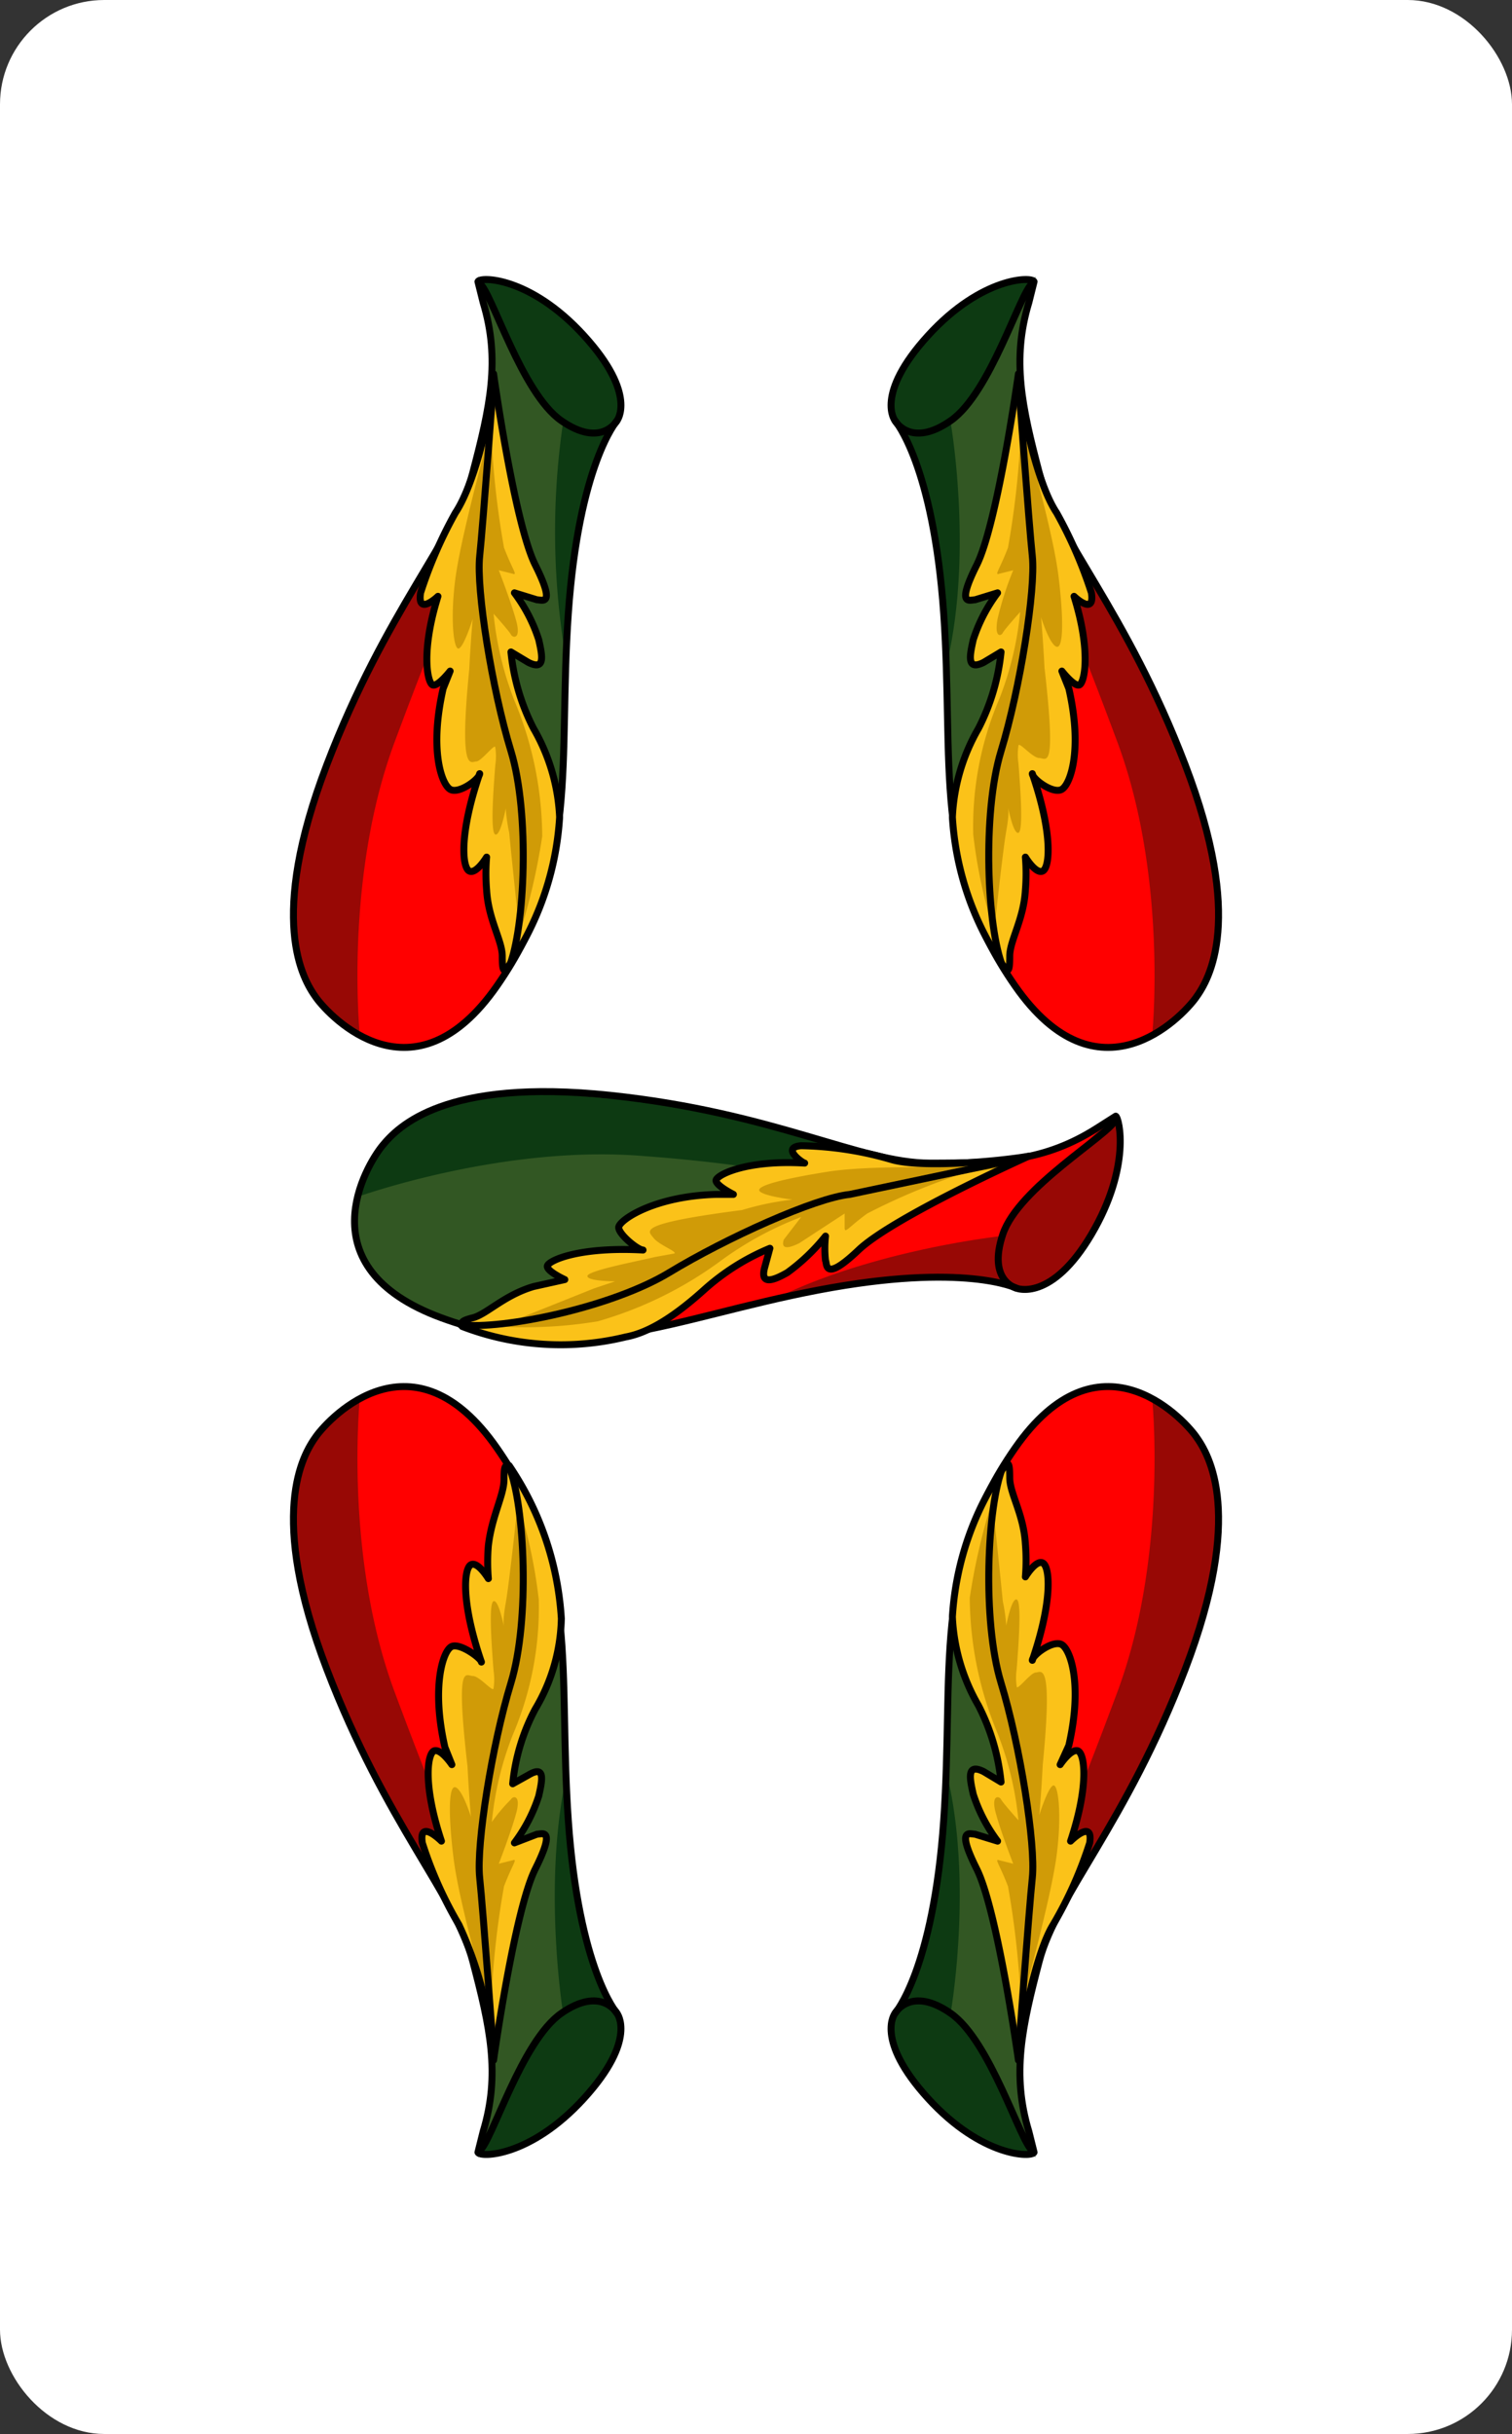 <svg xmlns="http://www.w3.org/2000/svg" viewBox="0 0 87 140">
  <rect x="0" y="0" width="87" height="140" fill="#333333" stroke="none"/>
  <rect width="87" height="140" rx="6" ry="6" fill="#fff"/>
  <path d="M51.5 24.2s2.2 2.5 2.8 11.1-.7 14.5 4.1 21.4 10 1.7 10.4.7 2.8-4.5-.6-13.4-7.4-13-8.4-16.8-1.6-6.5-.6-9.8c.6-1.6.2-.9.3-1.2s-3-.3-6.1 3.1-1.9 4.9-1.9 4.9z" fill="#325723"/>
  <path d="M58.4 56.7c4.8 6.9 10 1.7 10.4.7s2.8-4.5-.6-13.4-7.4-13-8.4-16.8c1.6 17.1-6.2 22.6-1.4 29.5z" fill="red"/>
  <path d="M59.4 16.1a6 6 0 0 0-3.9 1.3 11.2 11.2 0 0 0-3.9 4.4c-.7 1.4-.3 2.4.4 2.9a2.7 2.7 0 0 0 2.7-.5 8.9 8.9 0 0 0 2.4-2.9c.4-1 1.5-3.3 1.5-3.3l.8-1.7.2-.4z" fill="#0d3a12"/>
  <path d="M54.7 24.3s1.3 7.4-.2 13.8c0 0-.3-5.5-.7-7.3a28.4 28.4 0 0 0-1.5-5.4l-.5-.7z" fill="#0d3a12"/>
  <path d="M61.9 31.7s4.6 7 5.7 10.6 3.2 7.4 2.2 12.3a7.3 7.3 0 0 1-3.5 4.9s.9-9-2-16.8-3.8-9.4-3.8-9.4z" fill="#980805"/>
  <path d="M51.5 24.2s2.2 2.5 2.8 11.1-.7 14.5 4.1 21.4 9.6 1.8 10.4.7 2.8-4.5-.6-13.4-7.4-13-8.4-16.8-1.6-6.5-.6-9.8l.3-1.2c-.1-.3-3-.3-6.1 3.1s-1.9 4.9-1.9 4.9z" fill="none" stroke="#000" stroke-linecap="round" stroke-linejoin="round" stroke-width=".4"/>
  <path d="M51.5 24.2s.9 1.6 3.2 0 4-7.4 4.7-7.9" fill="none" stroke="#000" stroke-linecap="round" stroke-linejoin="round" stroke-width=".4"/>
  <path d="M62.7 34.1a19.8 19.8 0 0 0-2.1-4.6 23 23 0 0 1-2-7.9s-1.2 8.6-2.4 11-.4 2-.1 2l1.3-.3a8.3 8.3 0 0 0-1.4 2.6c-.2.9-.4 1.8.6 1.3l1-.6a12.3 12.3 0 0 1-1.3 4.4 11.2 11.2 0 0 0-1.5 5.1 16.8 16.8 0 0 0 3.1 8.8c.1 0 .2.1.2-.8s.8-2.1.9-3.8a11.4 11.4 0 0 0 0-1.9s.6 1.1 1 .8.6-2.1-.6-5.6c0 .3 1.2 1.2 1.7.9s1.2-2.3.4-5.8l-.4-1s.7.9 1 .8.7-1.9-.3-5.1c0-.1 1.1.9.9-.3z" fill="#fbc219"/>
  <path d="M58.7 25.5a50.1 50.1 0 0 1-.7 6c-.5 1.3-.8 1.6-.5 1.5l.8-.2a18.2 18.2 0 0 0-.9 2.8c-.2 1.1.2 1 .3.8s1-1.2 1-1.2a18.5 18.5 0 0 1-1.2 5A18.6 18.6 0 0 0 56 48a29.7 29.7 0 0 0 1.2 5.6s.5-4.7.7-5.8.1-1.4.1-1.4.3 1.6.6 1.5.1-2.7 0-4a3.3 3.3 0 0 1 0-1c0-.3.8.7 1.2.7s1 .9.3-5.2c-.1-1.9-.2-2.9-.2-2.9s.5 1.6.9 1.7.4-1.7.1-4.1-1.6-6.9-1.6-7l-.4-2.1-.3-1z" fill="#d09b07"/>
  <path d="M58.6 21.5s-1.2 8.6-2.4 11-.4 2-.1 2l1.3-.4a9.1 9.1 0 0 0-1.4 2.7c-.2.9-.4 1.8.6 1.3l1-.6a12.3 12.3 0 0 1-1.3 4.4 11.2 11.2 0 0 0-1.5 5.1 17 17 0 0 0 3.1 8.8c.1 0 .2.1.2-.8s.8-2.1.9-3.8a11.4 11.4 0 0 0 0-1.9s.6 1 1 .8.6-2.1-.6-5.6c0 .3 1.2 1.2 1.7.9s1.2-2.3.4-5.8l-.4-1s.7.9 1 .8.7-1.9-.3-5.1c.1.1 1.2 1.1 1-.2a25.3 25.3 0 0 0-2-4.6c-1.2-1.8-2.1-6.3-2.2-8z" fill="none" stroke="#000" stroke-linecap="round" stroke-linejoin="round" stroke-width=".4"/>
  <path d="M58.6 21.9s.6 8.2.8 10.1-.7 7.6-1.8 11.2-.8 10.2.1 12.4" fill="none" stroke="#000" stroke-linecap="round" stroke-linejoin="round" stroke-width=".4"/>
  <path d="M35.5 24.2s-2.2 2.5-2.8 11.1.7 14.5-4.1 21.4-10 1.7-10.4.7-2.8-4.5.6-13.4 7.4-13 8.4-16.8 1.6-6.5.6-9.8c-.6-1.6-.2-.9-.3-1.2s3-.3 6.1 3.1 1.9 4.9 1.9 4.9z" fill="#325723"/>
  <path d="M28.6 56.7c-4.8 6.9-10 1.7-10.4.7s-2.8-4.5.6-13.4 7.4-13 8.4-16.8c-1.6 17.1 6.2 22.6 1.4 29.5z" fill="red"/>
  <path d="M27.7 16.1a6 6 0 0 1 3.9 1.3 11.2 11.2 0 0 1 3.9 4.4c.7 1.4.3 2.4-.4 2.9a2.7 2.7 0 0 1-2.7-.5 8.9 8.9 0 0 1-2.4-2.9c-.4-1-1.5-3.3-1.5-3.3l-.8-1.7-.2-.4z" fill="#0d3a12"/>
  <path d="M32.4 24.3a43 43 0 0 0 .2 13.8s.3-5.5.7-7.3a28.4 28.4 0 0 1 1.5-5.4l.5-.7z" fill="#0d3a12"/>
  <path d="M25.1 31.7s-4.6 7-5.7 10.6-3.2 7.4-2.2 12.3a7.3 7.3 0 0 0 3.5 4.9s-.9-9 2-16.8 3.8-9.4 3.8-9.4z" fill="#980805"/>
  <path d="M35.5 24.2s-2.2 2.5-2.8 11.1.7 14.5-4.1 21.4-9.6 1.8-10.4.7-2.8-4.5.6-13.4 7.4-13 8.4-16.8 1.6-6.5.6-9.8l-.3-1.2c.1-.3 3-.3 6.1 3.1s1.9 4.9 1.9 4.9z" fill="none" stroke="#000" stroke-linecap="round" stroke-linejoin="round" stroke-width=".4"/>
  <path d="M35.5 24.2s-.9 1.6-3.2 0-4-7.4-4.7-7.9" fill="none" stroke="#000" stroke-linecap="round" stroke-linejoin="round" stroke-width=".4"/>
  <path d="M24.3 34.1a19.8 19.8 0 0 1 2.1-4.6 23 23 0 0 0 2-7.9s1.2 8.6 2.4 11 .4 2 .1 2l-1.3-.5a9.1 9.1 0 0 1 1.4 2.7c.2.9.4 1.8-.6 1.3l-1-.6a12.3 12.3 0 0 0 1.3 4.4 11.2 11.2 0 0 1 1.5 5.1 17 17 0 0 1-3.1 8.8c-.1 0-.2.1-.2-.8s-.8-2.1-.9-3.8a11.4 11.4 0 0 1 0-1.9s-.6 1-1 .8-.6-2.1.6-5.6c0 .3-1.2 1.2-1.7.9s-1.2-2.3-.4-5.8l.4-1s-.7.9-1 .8-.7-1.9.3-5.1c.2 0-1.1 1-.9-.2z" fill="#fbc219"/>
  <path d="M28.3 25.5a50.1 50.1 0 0 0 .7 6c.5 1.3.8 1.6.5 1.5l-.8-.2s.7 1.8 1 2.9-.2 1-.3.8-1-1.2-1-1.2a18.5 18.5 0 0 0 1.2 5 20.5 20.5 0 0 1 1.6 7.8 36.5 36.5 0 0 1-1.3 5.6s-.5-4.7-.6-5.8a10.2 10.2 0 0 1-.2-1.4s-.3 1.6-.6 1.5-.1-2.7 0-4a3.3 3.3 0 0 0 0-1c0-.3-.8.8-1.1.8s-1 .8-.4-5.3c.1-1.9.2-2.9.2-2.9s-.5 1.6-.8 1.7-.5-1.7-.2-4 1.6-7 1.6-7.1l.5-2.1.2-1z" fill="#d09b07"/>
  <path d="M28.4 21.5s1.2 8.6 2.4 11 .4 2 .1 2l-1.3-.4a9.1 9.1 0 0 1 1.4 2.7c.2.9.4 1.8-.6 1.3l-1-.6a12.3 12.3 0 0 0 1.3 4.4 11.2 11.2 0 0 1 1.5 5.1 17 17 0 0 1-3.1 8.8c-.1 0-.2.1-.2-.8s-.8-2.1-.9-3.8a11.4 11.4 0 0 1 0-1.9s-.6 1-1 .8-.6-2.1.6-5.6c0 .3-1.2 1.2-1.7.9s-1.2-2.3-.4-5.8l.4-1s-.7.9-1 .8-.7-1.9.3-5.1c-.1.1-1.2 1.1-1-.2a25.3 25.3 0 0 1 2-4.6c1.2-1.8 2.2-6.3 2.2-8z" fill="none" stroke="#000" stroke-linecap="round" stroke-linejoin="round" stroke-width=".4"/>
  <path d="M28.4 21.9s-.6 8.2-.8 10.1.7 7.6 1.8 11.2.8 10.2-.1 12.4" fill="none" stroke="#000" stroke-linecap="round" stroke-linejoin="round" stroke-width=".4"/>
  <path d="M51.5 115.8s2.2-2.5 2.8-11.1-.7-14.5 4.1-21.4 10-1.7 10.4-.7 2.8 4.5-.6 13.4-7.4 13-8.4 16.8-1.6 6.5-.6 9.8c.6 1.6.2.9.3 1.2s-3 .3-6.1-3.1-1.9-4.9-1.9-4.9z" fill="#325723"/>
  <path d="M58.4 83.3c4.8-6.9 10-1.7 10.4-.7s2.8 4.5-.6 13.4-7.4 13-8.4 16.8c1.6-17.1-6.2-22.5-1.4-29.5z" fill="red"/>
  <path d="M59.4 123.9a6 6 0 0 1-3.9-1.3 11.2 11.2 0 0 1-3.9-4.4c-.7-1.4-.3-2.4.4-2.9a2.7 2.7 0 0 1 2.7.5 10.1 10.1 0 0 1 2.4 2.9c.4 1 1.5 3.3 1.5 3.3l.8 1.7.2.4z" fill="#0d3a12"/>
  <path d="M54.7 115.8s1.3-7.4-.2-13.7c0 0-.3 5.4-.7 7.2a28.4 28.4 0 0 1-1.5 5.4l-.5.8z" fill="#0d3a12"/>
  <path d="M61.9 108.3s4.6-7 5.7-10.6 3.2-7.4 2.2-12.3a7.3 7.3 0 0 0-3.5-4.9s.9 9-2 16.8-3.8 9.4-3.8 9.4z" fill="#980805"/>
  <path d="M51.5 115.8s2.2-2.5 2.8-11.1-.7-14.5 4.1-21.4 9.6-1.8 10.4-.7 2.8 4.5-.6 13.4-7.4 13-8.4 16.8-1.6 6.5-.6 9.8l.3 1.2c-.1.3-3 .3-6.1-3.1s-1.9-4.9-1.9-4.9z" fill="none" stroke="#000" stroke-linecap="round" stroke-linejoin="round" stroke-width=".4"/>
  <path d="M51.5 115.8s.9-1.6 3.2 0 4 7.4 4.7 7.9" fill="none" stroke="#000" stroke-linecap="round" stroke-linejoin="round" stroke-width=".4"/>
  <path d="M62.7 106a22.9 22.9 0 0 1-2.1 4.7 21.9 21.9 0 0 0-2 7.8s-1.2-8.6-2.4-11-.4-2-.1-2l1.3.4a9.1 9.1 0 0 1-1.4-2.7c-.2-.9-.4-1.8.6-1.3l1 .6a12.3 12.3 0 0 0-1.3-4.4 11.2 11.2 0 0 1-1.5-5.1 17 17 0 0 1 3.1-8.8c.1 0 .2-.1.2.8s.8 2.1.9 3.8a11.4 11.4 0 0 1 0 1.9s.6-1 1-.8.6 2.1-.6 5.6c0-.3 1.2-1.2 1.7-.9s1.2 2.3.4 5.8l-.5 1.1s.6-.9 1-.8.7 1.9-.4 5.2c.2-.2 1.3-1.2 1.1.1z" fill="#fbc219"/>
  <path d="M58.7 114.5a50.1 50.1 0 0 0-.7-6c-.5-1.3-.8-1.6-.5-1.5l.8.2s-.7-1.8-1-2.9.2-1 .3-.8 1 1.2 1 1.2a18.5 18.5 0 0 0-1.2-5 20.5 20.5 0 0 1-1.6-7.8 36.5 36.5 0 0 1 1.3-5.6s.5 4.7.6 5.8a10.2 10.2 0 0 1 .2 1.4s.3-1.6.6-1.5.1 2.7 0 4a3.3 3.3 0 0 0 0 1c0 .3.8-.8 1.1-.8s1-.8.4 5.3c-.1 1.9-.2 2.9-.2 2.9s.5-1.6.8-1.7.5 1.7.2 4-1.6 7-1.6 7.1l-.5 2.1-.2 1z" fill="#d09b07"/>
  <path d="M58.6 118.5s-1.2-8.6-2.4-11-.4-2-.1-2l1.3.4a9.1 9.1 0 0 1-1.4-2.7c-.2-.9-.4-1.8.6-1.3l1 .6a12.3 12.3 0 0 0-1.3-4.4 11.2 11.2 0 0 1-1.5-5.1 17 17 0 0 1 3.1-8.8c.1 0 .2-.1.2.8s.8 2.1.9 3.8a11.4 11.4 0 0 1 0 1.9s.6-1 1-.8.6 2.1-.6 5.6c0-.3 1.2-1.2 1.7-.9s1.2 2.3.4 5.8l-.5 1.1s.6-.9 1-.8.7 1.9-.4 5.2c.2-.2 1.3-1.2 1.1.1a22.9 22.9 0 0 1-2.1 4.7c-1 1.6-1.9 6.1-2 7.8z" fill="none" stroke="#000" stroke-linecap="round" stroke-linejoin="round" stroke-width=".4"/>
  <path d="M58.6 118.1s.6-8.2.8-10.1-.7-7.6-1.8-11.2-.8-10.2.1-12.4" fill="none" stroke="#000" stroke-linecap="round" stroke-linejoin="round" stroke-width=".4"/>
  <path d="M35.5 115.8s-2.2-2.5-2.8-11.1.7-14.5-4.1-21.4-10-1.7-10.4-.7-2.8 4.5.6 13.4 7.4 13 8.4 16.8 1.6 6.5.6 9.8c-.6 1.6-.2.9-.3 1.2s3 .3 6.1-3.1 1.9-4.9 1.9-4.9z" fill="#325723"/>
  <path d="M28.6 83.3c-4.8-6.9-10-1.7-10.4-.7s-2.8 4.5.6 13.4 7.4 13 8.4 16.8c-1.6-17.1 6.2-22.5 1.4-29.5z" fill="red"/>
  <path d="M27.7 123.9a6 6 0 0 0 3.9-1.3 11.2 11.2 0 0 0 3.9-4.4c.7-1.4.3-2.4-.4-2.9a2.7 2.7 0 0 0-2.7.5 10.1 10.1 0 0 0-2.4 2.9c-.4 1-1.5 3.3-1.5 3.3l-.8 1.7-.2.4z" fill="#0d3a12"/>
  <path d="M32.4 115.8s-1.2-7.4.2-13.7c0 0 .3 5.4.7 7.2a28.4 28.4 0 0 0 1.5 5.4l.5.8z" fill="#0d3a12"/>
  <path d="M25.1 108.3s-4.6-7-5.7-10.6-3.2-7.4-2.2-12.3a7.3 7.3 0 0 1 3.5-4.9s-.9 9 2 16.8 3.8 9.4 3.8 9.4z" fill="#980805"/>
  <path d="M35.5 115.8s-2.2-2.5-2.8-11.1.7-14.5-4.1-21.4-9.6-1.8-10.4-.7-2.8 4.5.6 13.4 7.4 13 8.4 16.8 1.6 6.5.6 9.8l-.3 1.2c.1.3 3 .3 6.1-3.1s1.9-4.9 1.9-4.9z" fill="none" stroke="#000" stroke-linecap="round" stroke-linejoin="round" stroke-width=".4"/>
  <path d="M35.5 115.8s-.9-1.6-3.2 0-4 7.4-4.7 7.9" fill="none" stroke="#000" stroke-linecap="round" stroke-linejoin="round" stroke-width=".4"/>
  <path d="M24.3 106a22.9 22.9 0 0 0 2.1 4.7 21.9 21.9 0 0 1 2 7.8s1.2-8.6 2.4-11 .4-2 .1-2l-1.3.5a9.1 9.1 0 0 0 1.4-2.7c.2-.9.4-1.8-.6-1.2l-.9.5a11.5 11.5 0 0 1 1.3-4.3 10.6 10.6 0 0 0 1.5-5.2 17.6 17.6 0 0 0-3-8.8c-.2 0-.3-.1-.3.8s-.7 2.1-.9 3.8a11.4 11.4 0 0 0 0 1.9s-.6-1-1-.8-.6 2.1.6 5.6c0-.2-1.2-1.1-1.7-.9s-1.2 2.3-.4 5.8l.4 1s-.6-.9-1-.8-.7 1.9.4 5.2c0-.2-1.3-1.2-1.1.1z" fill="#fbc219"/>
  <path d="M28.3 114.5a50.1 50.1 0 0 1 .7-6c.5-1.3.8-1.6.5-1.5l-.8.2s.7-1.8 1-2.9-.2-1-.3-.8a9.5 9.5 0 0 0-1.1 1.3 18.5 18.5 0 0 1 1.2-5A18.6 18.6 0 0 0 31 92a29.7 29.7 0 0 0-1.2-5.6s-.5 4.7-.7 5.8-.1 1.4-.1 1.4-.3-1.6-.6-1.5-.1 2.7 0 4a3.3 3.3 0 0 1 0 1c0 .3-.8-.7-1.2-.7s-1-.9-.3 5.2c.1 1.9.2 2.9.2 2.9s-.5-1.6-.9-1.7-.4 1.7-.1 4.1 1.6 6.9 1.6 7l.4 2.1.3 1z" fill="#d09b07"/>
  <path d="M28.4 118.5s1.2-8.6 2.4-11 .4-2 .1-2l-1.3.5a9.1 9.1 0 0 0 1.4-2.7c.2-.9.4-1.8-.6-1.2l-.9.5a11.5 11.5 0 0 1 1.3-4.3 10.6 10.6 0 0 0 1.5-5.2 17.6 17.6 0 0 0-3-8.8c-.2 0-.3-.1-.3.8s-.7 2.1-.9 3.8a11.4 11.4 0 0 0 0 1.9s-.6-1-1-.8-.6 2.1.6 5.6c0-.2-1.2-1.1-1.7-.9s-1.2 2.3-.4 5.8l.4 1s-.6-.9-1-.8-.7 1.9.4 5.2c-.2-.2-1.3-1.2-1.1.1a22.9 22.9 0 0 0 2.1 4.7 21.9 21.9 0 0 1 2 7.8z" fill="none" stroke="#000" stroke-linecap="round" stroke-linejoin="round" stroke-width=".4"/>
  <path d="M28.4 118.1s-.6-8.2-.8-10.1.7-7.6 1.8-11.2.8-10.2-.1-12.4" fill="none" stroke="#000" stroke-linecap="round" stroke-linejoin="round" stroke-width=".4"/>
  <path d="M58.5 74.1s-3-1.5-11.4.1-13.8 4.5-21.7 1.6-4.3-9.2-3.4-9.9S25.6 62 35.1 63s14.4 3.9 18.4 3.9 6.6-.1 9.6-2l1-.7c.3-.1 1 2.9-1.4 6.7s-4.2 3.2-4.2 3.2z" fill="red"/>
  <path d="M25.4 75.8c-8-2.9-4.3-9.2-3.4-9.9S25.6 62 35.1 63s14.4 3.9 18.4 3.9c-17 2.8-20.2 11.8-28.1 8.9z" fill="#325723"/>
  <path d="M64.3 64.5a6.2 6.2 0 0 1-.3 4 11.7 11.7 0 0 1-3.2 5c-1.3 1-2.4.9-2.9.3a3.2 3.2 0 0 1-.4-2.7 11 11 0 0 1 2.1-3l2.8-2.3 1.4-1.3.2-.3z" fill="#980805"/>
  <path d="M57.6 71.1s-7.5.8-13.2 3.7c0 0 5.4-1.1 7.3-1.2a32.7 32.7 0 0 1 5.6.1l.9.2z" fill="#980805"/>
  <path d="M48.6 66.1s-8.1-2.7-11.7-2.8-8-1.2-12.6.9a7.2 7.2 0 0 0-3.9 4.7s8.5-3.1 16.7-2.4a92.2 92.2 0 0 1 10.1 1.3z" fill="#0d3a12"/>
  <path d="M58.5 74.1s-3-1.5-11.4.1-13.8 4.5-21.7 1.6-4.3-8.8-3.4-9.9S25.6 62 35.1 63s14.4 3.9 18.4 3.9 6.6-.1 9.6-2l1.1-.7c.2.1.9 2.9-1.4 6.8s-4.3 3.1-4.3 3.1z" fill="none" stroke="#000" stroke-linecap="round" stroke-linejoin="round" stroke-width=".4"/>
  <path d="M58.5 74.1s-1.7-.4-.8-3.1 6.1-5.7 6.5-6.6" fill="none" stroke="#000" stroke-linecap="round" stroke-linejoin="round" stroke-width=".4"/>
  <path d="M46 65.9a19.8 19.8 0 0 1 5.2.7c1.9.6 5.9.4 7.6.1 0 0-7.4 3.3-9.4 5.2s-1.8.8-1.9.5a5.6 5.6 0 0 1 0-1.3 13.5 13.5 0 0 1-2.1 2.1c-.8.4-1.7.8-1.4-.3l.4-1.1a11 11 0 0 0-3.8 2.4 9.9 9.9 0 0 1-4.6 2.7 16 16 0 0 1-9.4-.7c0-.1-.2-.2.7-.4s1.8-1.3 3.4-1.8l1.8-.4s-1.1-.5-1-.8 1.8-1.1 5.5-.9c-.2 0-1.3-.9-1.3-1.4s2-1.7 5.5-1.9l1 .2s-1-.5-1-.8 1.7-1.3 5.2-1c-.2-.1-1.6-1-.4-1.1z" fill="#fbc219"/>
  <path d="M55.4 67.5a36.8 36.8 0 0 0-5.5 2.3c-1.1.8-1.3 1.2-1.3.8v-.8L46 71.5c-1 .5-1 .1-.9-.2l1-1.3a19.6 19.6 0 0 0-4.6 2.5 22.3 22.3 0 0 1-7.1 3.5 25.8 25.8 0 0 1-5.7.3l5.5-2.2 1.2-.4s-1.6 0-1.6-.3 2.6-.8 3.9-1.1l1.1-.2c.2-.1-.9-.5-1.2-.9s-1.1-.8 5.1-1.6a16.1 16.1 0 0 1 2.9-.6s-1.7-.2-1.9-.5 1.4-.7 3.9-1.1 7-.2 7.2-.3H58z" fill="#d09b07"/>
  <path d="M59.2 66.5s-7.8 3.5-9.8 5.4-1.8.8-1.9.6a6.4 6.4 0 0 1 0-1.4 11.3 11.3 0 0 1-2.2 2.1c-.7.4-1.6.8-1.3-.3l.3-1.1a13.2 13.2 0 0 0-3.8 2.4c-2 1.8-3.4 2.5-4.5 2.7a15.8 15.8 0 0 1-9.4-.6c0-.2-.2-.3.6-.5s1.8-1.3 3.5-1.8l1.8-.4s-1.1-.5-1-.8 1.8-1.1 5.5-.9c-.3 0-1.4-.9-1.4-1.3s2-1.8 5.6-1.9h1s-1-.5-1-.8 1.7-1.2 5.1-1c-.1 0-1.4-.9-.2-1a19.6 19.6 0 0 1 5.2.8c1.7.5 6.2.1 7.9-.2z" fill="none" stroke="#000" stroke-linecap="round" stroke-linejoin="round" stroke-width=".4"/>
  <path d="M58.4 66.7l-9.5 2c-2 .2-7.1 2.5-10.4 4.5s-9.6 3.3-12 3" fill="none" stroke="#000" stroke-linecap="round" stroke-linejoin="round" stroke-width=".4"/>
</svg>
